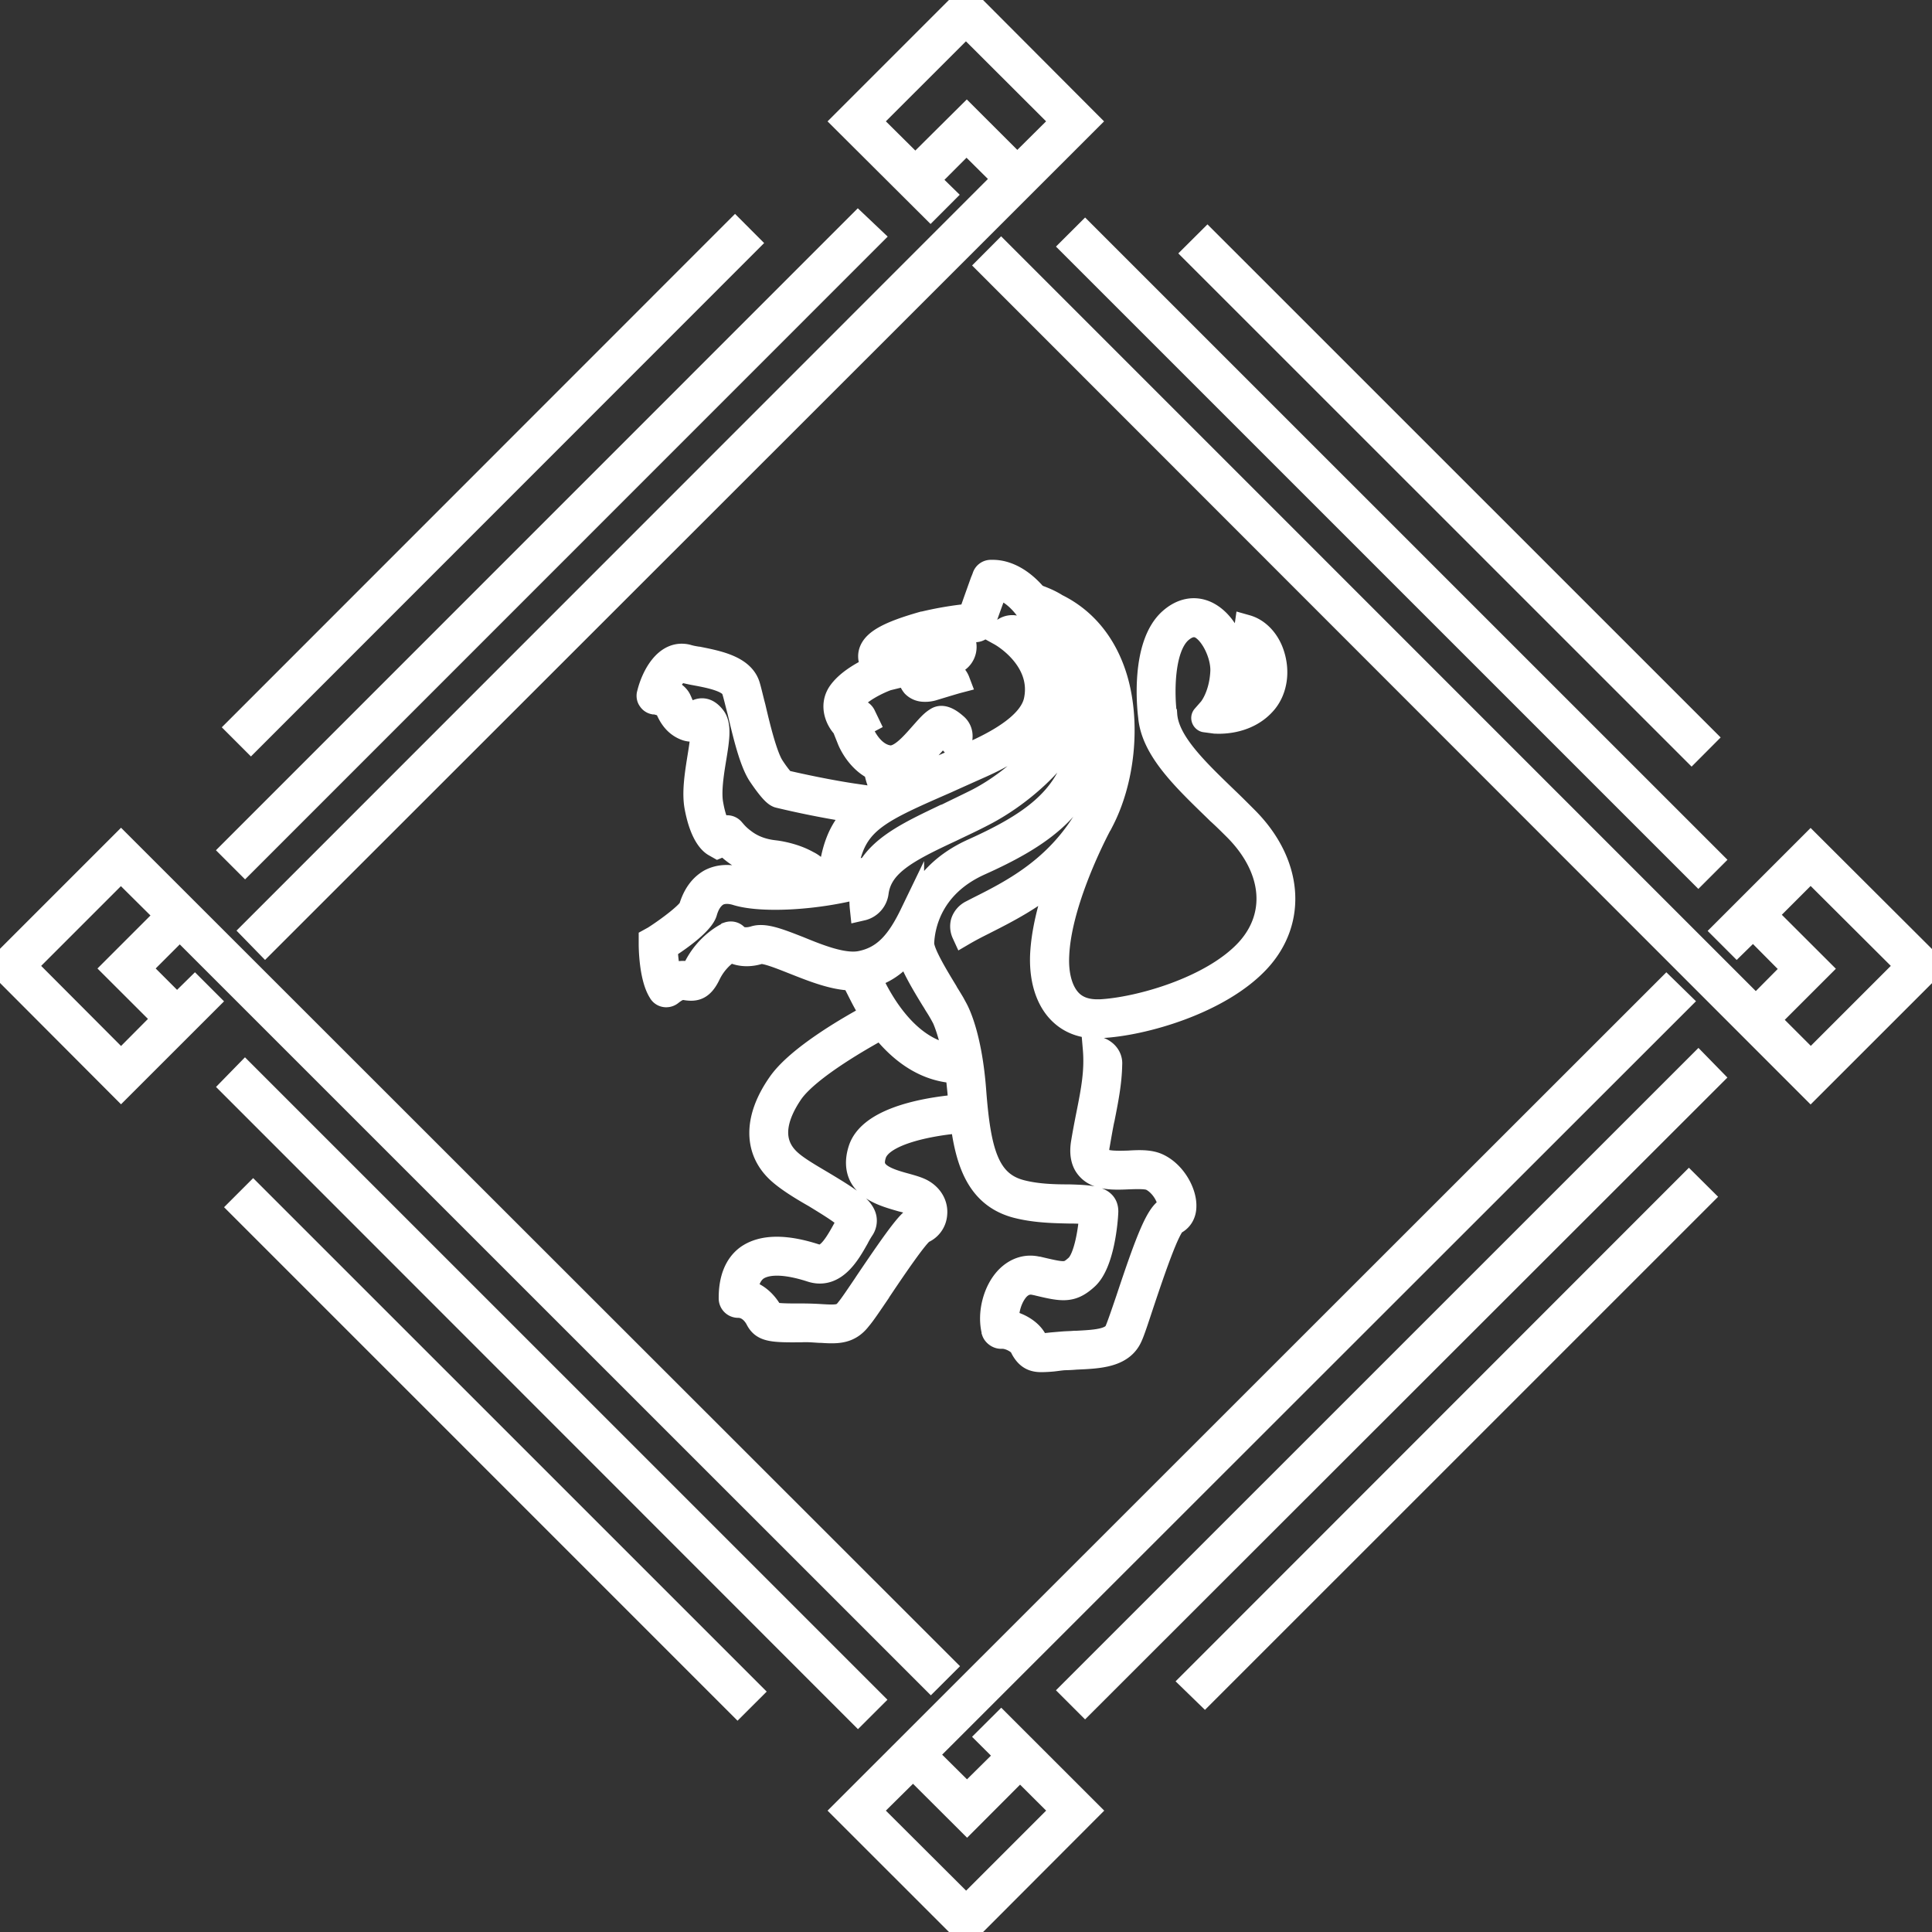 <svg xmlns="http://www.w3.org/2000/svg" width="80" height="80"><rect width="100%" height="100%" fill="#333333" stroke="none"/><path fill="#fff" d="M80 40.003l-5.026 5.024-34.016-34.035.497-.499L72.658 41.7l.04.055 1.618-1.632-1.685-1.698-.04-.04-.675.661-.499-.499 3.557-3.557zm-71.93.96l.5.5-3.558 3.556L0 39.994l5.012-5.012 34.033 34.012-.5.499L7.49 38.444l-.053-.039-1.697 1.697 1.548 1.549.042.04zm36.862-31.25l25.892 25.889-.499.499-25.892-25.89zm25.113 21.323L49.499 10.494l.499-.497 20.544 20.54zM35.527 70.894L9.648 45.004l.5-.512 25.892 25.89zM10.483 49.49L31.04 70.045l-.5.499L9.985 49.988zm59.842-5.387l.5.512L44.931 70.49l-.499-.499zm-.39 4.957l.5.497L49.89 70.1l-.499-.485zM10.148 35.706l-.499-.499 25.88-25.885.512.485zm.243-5.09l-.5-.5L30.436 9.564l.499.5zm31.068 40.803l3.558 3.556L40.002 80l-5.027-5.025 34.029-34.012.512.5-31.212 31.195 1.737 1.724 1.701-1.683-.783-.782zM38.532 8.568l-3.557-3.543L40 0l5.01 5.025-34.03 34.012-.484-.497 31.12-31.131-1.548-1.536-.042-.053-1.629 1.63.633.619zm7.032 25.538c-.012.014-.026.042-.04.067-.39.742-1.67 3.354-1.75 5.402-.04.823.16 1.51.552 1.901.27.27.646.403 1.104.403h.122c1.589-.08 4.635-.93 6.102-2.518 1.322-1.441 1.132-3.409-.485-5.039-.23-.228-.471-.47-.713-.687l-.122-.12c-1.335-1.294-2.6-2.505-2.708-3.866-.041-.297-.324-2.938.85-3.975.47-.416.996-.51 1.481-.283.821.391 1.293 1.55 1.265 2.398a3.747 3.747 0 01-.269 1.32l-.053.135.135-.04c.364-.095.66-.27.888-.539.283-.35.35-.888.175-1.387a1.364 1.364 0 00-.228-.445 1.105 1.105 0 01-.255-.874c.47.133.874.552 1.063 1.117.241.713.135 1.467-.283 1.98-.78.942-2.035.822-2.088.822l-.403-.054c-.027 0-.056-.028-.068-.054a.087.087 0 01.012-.096l.27-.308s.458-.54.5-1.589c.013-.7-.431-1.59-.916-1.832-.271-.122-.54-.055-.823.189-.81.713-.742 2.72-.646 3.448l.014.014c.08 1.13 1.265 2.262 2.52 3.474.268.255.551.538.834.822 1.845 1.846 2.047 4.216.497 5.886-1.603 1.724-4.782 2.627-6.52 2.708-.054.013-.107.013-.162.013-.62 0-1.133-.202-1.522-.593-.512-.512-.781-1.347-.74-2.356.04-.89.283-1.968.727-3.193l.094-.244-.2.177c-1 .876-2.05 1.414-2.98 1.885l-.053.028c-.297.147-.58.294-.835.443a.685.685 0 01-.041-.457.71.71 0 01.336-.405l.31-.16c1.375-.688 3.072-1.564 4.311-3.476.069-.095.122-.189.189-.297l.053-.094c.675-1.32 1.12-3.515.54-5.455-.027-.122-.08-.242-.12-.377l-.069.027-.068.012c.204 1.24.056 2.56-.12 3.315-.538 2.236-2.25 3.393-4.649 4.471-2.074.929-2.37 2.614-2.396 3.301-.014.363.497 1.225.982 2.02l.027.054c.095.149.175.283.256.418l.11.202c.145.256.618 1.267.78 3.435.188 2.464.524 3.784 1.899 4.163.687.186 1.441.2 2.046.2.945.028 1.524.069 1.524.62-.013.405-.163 2.155-.82 2.748-.635.58-1.012.485-2.132.216h-.012c-.257-.055-.485.014-.687.216-.296.31-.485.86-.458 1.347l.012.053.042.014c.445.08.983.39 1.146.82.04.07.067.095.093.109.068.027.216.027.554-.014l.47-.04c.162-.013.325-.013.472-.027h.08c.755-.041 1.484-.067 1.672-.499.094-.216.268-.726.47-1.32.823-2.478 1.241-3.542 1.671-3.73h.04v-.04c.013-.027.04-.149-.04-.365-.133-.377-.43-.713-.727-.848-.188-.08-.567-.067-.917-.055-.605.027-1.306.055-1.683-.39-.214-.242-.283-.606-.202-1.063.067-.405.135-.754.202-1.092.216-1.076.363-1.858.283-2.789.161 0 .308.069.432.177.134.12.216.295.2.483-.012.729-.147 1.428-.31 2.25l-.014.055c-.066.323-.12.645-.186 1.024-.054.269-.028.457.066.565.177.2.729.189 1.199.175.432-.027.848-.041 1.174.094.7.297 1.159 1.131 1.143 1.71 0 .31-.147.553-.39.674l-.026.014c-.283.255-.81 1.765-1.336 3.34-.214.646-.375 1.145-.483 1.375-.352.78-1.294.82-2.21.862h-.027a6.076 6.076 0 01-.499.026c-.175.013-.336.04-.471.054a5.74 5.74 0 01-.472.026c-.31 0-.565-.08-.78-.471l-.027-.053c-.055-.189-.485-.444-.81-.444h-.039c-.135.013-.284-.095-.325-.216v-.014c-.187-.727.056-1.683.58-2.21.35-.349.794-.496 1.254-.376h.026c1.078.255 1.186.269 1.577-.08.404-.352.579-1.644.606-2.17v-.054l-.054-.013c-.175-.04-.552-.053-.835-.053h-.028c-.634-.014-1.428-.028-2.195-.23-1.886-.512-2.169-2.437-2.345-4.715l-.081-.793-.014-.055-.053-.014c-1.131-.053-2.156-.66-3.044-1.777l-.041-.055-.04.027c-.687.377-2.977 1.658-3.692 2.68-.58.85-1.05 2.021-.028 2.897.31.27.823.566 1.322.862 1.01.607 1.644.998 1.737 1.442a.6.6 0 01-.081.432 3.87 3.87 0 00-.228.389c-.351.62-.917 1.657-1.901 1.335-1.332-.432-1.98-.257-2.276-.041-.23.174-.378.47-.43.875v.067l.052.014c.594.161.904.687.984.835 0 .027.012.04.026.04l.016.014c.08.054.363.081 1.01.081h.255c.31 0 .593.014.795.027.674.04.862.026 1.092-.282.147-.177.416-.581.727-1.039l.025-.04c1.389-2.061 1.82-2.613 2.104-2.721.08-.014.133-.108.149-.202.014-.095-.016-.228-.216-.35-.096-.067-.324-.134-.554-.188-.605-.175-1.36-.377-1.683-.97-.163-.31-.175-.688-.04-1.106.376-1.17 2.383-1.589 3.609-1.736.015.23.043.43.068.605-.888.108-2.814.446-3.097 1.321-.082.256-.082.458.012.62.188.362.809.539 1.306.673.283.08.526.149.701.257.35.214.54.565.499.94a.844.844 0 01-.525.715l-.013.014c-.257.189-1.065 1.36-1.793 2.45l-.014.028c-.35.513-.619.917-.782 1.104-.43.567-.929.554-1.575.512h-.067c-.216-.012-.471-.039-.768-.025-1.225.013-1.59-.014-1.82-.46-.067-.133-.323-.552-.794-.552a.305.305 0 01-.31-.31v-.025c0-.768.23-1.348.687-1.685.607-.43 1.548-.458 2.829-.04.418.134.728-.243 1.172-1.052l.014-.026c.068-.121.135-.243.202-.35l.027-.04-.027-.028c-.163-.241-.915-.687-1.414-.996-.499-.282-1.051-.62-1.414-.93-1.053-.888-1.079-2.235-.067-3.69.752-1.106 2.909-2.345 3.81-2.83l.069-.04-.041-.054c-.244-.375-.417-.727-.54-.97l.23-.04c.135-.027.269-.053.392-.094.51 1.01 1.587 2.667 3.259 2.87l.096.013-.014-.094c-.163-.795-.338-1.267-.432-1.483a6.386 6.386 0 00-.31-.538c-.053-.08-.093-.16-.15-.243-.47-.766-.862-1.44-1.007-1.966l-.041-.122-.083.095c-.483.593-1.035.928-1.736 1.078-.904.174-1.982-.27-2.937-.647-.648-.257-1.201-.47-1.402-.404-.565.175-.97.027-1.159-.08l-.04-.014-.028.027a2.468 2.468 0 00-.86.982c-.271.567-.54.634-.918.58-.16-.026-.308-.054-.646.215a.303.303 0 01-.242.067.274.274 0 01-.202-.147c-.377-.593-.39-1.832-.39-1.966v-.176l.147-.081c.648-.416 1.414-1.01 1.51-1.24.161-.537.43-.902.807-1.117.364-.188.794-.215 1.293-.066.512.16 1.375.2 2.345.12l.149-.014-.094-.106c-.23-.216-.743-.446-.768-.46-.15-.027-.271-.04-.338-.053a3.104 3.104 0 01-1.952-.942l-.028-.028-.296.122-.122-.069c-.12-.067-.526-.35-.754-1.55-.122-.618.012-1.413.121-2.1.08-.484.148-.97.12-1.185l-.013-.094-.093.053a.64.64 0 01-.566.067c-.498-.175-.702-.619-.809-.888l-.027-.04c-.08-.068-.309-.136-.446-.162h-.053a.263.263 0 01-.173-.122c-.043-.053-.057-.135-.043-.202l.014-.053c.163-.66.687-1.738 1.577-1.524.135.042.283.069.46.096h.011c.81.162 1.819.364 2.049 1.118.066.216.133.526.23.89.188.807.484 2.032.78 2.478.256.39.404.538.457.606l.014.014h.027c.62.147 1.886.417 2.91.566-.268.16-.498.336-.7.51a38.503 38.503 0 01-2.424-.498l-.043-.012c-.067-.028-.228-.083-.739-.837-.379-.538-.662-1.777-.876-2.68-.096-.35-.163-.66-.23-.862-.121-.403-.929-.566-1.577-.686a6.846 6.846 0 01-.497-.108h-.068c-.297 0-.526.444-.646.727l-.028.067.067.013c.27.108.446.256.513.432l.013.026c.12.283.216.471.446.554h.053l.014-.014c.322-.257.605-.216.862.106.27.324.175.917.04 1.738-.107.646-.217 1.375-.12 1.887.094.538.227.835.322.996l.04.04.176-.068a.298.298 0 01.363.108c.014 0 .147.202.444.418.365.283.795.432 1.267.485.135.014.809.108 1.375.43.324.15.552.46.673.635l.014.04.053-.013a13.236 13.236 0 001.807-.432l.026-.013.013-.014c.58-.943 1.807-1.508 3.1-2.127l.053-.014c.404-.202.834-.404 1.266-.62 1.738-.888 3.624-2.72 3.907-4.472a2.784 2.784 0 00-.405-1.953l-.173-.27.04.31c.094.62 0 1.146-.256 1.55l-.013.026v.013c.013.27-.014.54-.067.81-.216.928-1.145 1.763-2.83 2.519-.539.241-1.024.457-1.47.66-2.68 1.17-3.69 1.616-4.067 3.232-.216.067-.432.12-.662.175.244-1.361.796-2.101 2.076-2.828l.04-.028-.013-.054c-.027-.134-.08-.283-.121-.403a2.688 2.688 0 01-.161-.58v-.027l-.042-.027c-.647-.31-.983-.982-1.064-1.185l.566-.215c.094.202.445.848 1.064.942.458.08.957-.499 1.361-.956.23-.256.417-.485.619-.607.08-.053.297-.2.783.23a.575.575 0 01.215.485.626.626 0 01-.175.43 5.166 5.166 0 00-.538-.538l-.042-.028-.039.042c-.11.094-.23.241-.365.39-.405.458-.943 1.09-1.617 1.173h-.08l.026.08c.027.067.04.134.068.189.028.094.067.188.094.296l.028.067.067-.027c.499-.256 1.076-.497 1.736-.794.432-.19.93-.404 1.457-.648 1.481-.673 2.316-1.373 2.493-2.101.363-1.602-1.133-2.614-1.47-2.8a.604.604 0 01.5-.271c.135 0 .282.055.388.149.31.269.595.591.796.929l.149.241-.027-.282c-.026-.43-.175-.916-.419-1.36-.403-.728-.956-1.225-1.494-1.333l-.054-.014-.04.122a51.06 51.06 0 00-.525 1.454.322.322 0 01-.297.215c-.392.042-1.188.122-2.023.324-1.359.391-1.642.647-1.71.74l-.014.026.014.042c.013.04.055.094.096.149l.053.08 3.125-.754a.682.682 0 01-.525.754l-1.064.256-.041.013-.014.041c0 .04-.014.081-.014.108v.093l.08-.012c.044-.014.083-.014.136-.041l.364-.108a.692.692 0 01.512.053.691.691 0 01.297.351c-.107.028-.377.108-.998.297a1.124 1.124 0 01-.458.053.607.607 0 01-.375-.175.718.718 0 01-.163-.43v-.08l-.929.227c-.379.136-1.174.513-1.469.957a.434.434 0 00-.027.39l.027.067.069-.04a.326.326 0 01.416.135l.136.282c-.432.23-.621.283-.662.283l-.173.055-.124-.15c-.241-.254-.524-.834-.173-1.372.322-.471.93-.809 1.372-1.025l.07-.025-.041-.069c-.122-.214-.163-.405-.096-.605.149-.432.77-.768 2.142-1.159h.014a14.044 14.044 0 011.901-.324h.04l.027-.04c.16-.47.375-1.063.485-1.373.053-.122.08-.203.08-.203a.287.287 0 01.27-.202h.08c.605 0 1.228.35 1.764.984l.15.067c.255.094.498.202.728.35 1.184.58 2.033 1.63 2.451 3.045.538 1.844.295 4.216-.593 5.899zM6.833 42.19l-2.09-2.087 2.196-2.196-1.887-1.873-.04-.053-4.014 4.014 3.961 3.972.053.055zm35.412 30.995l-2.2 2.205-2.238-2.232-1.835 1.815 3.98 3.968.054.053 4.02-4.021-1.741-1.735zM37.902 6.938l2.13-2.115 2.092 2.089 1.86-1.846.041-.041-3.98-3.973-.04-.055-4.032 4.028zm37.072 37.084l4.028-4.028-3.973-3.96-.055-.055-1.9 1.9 2.238 2.235-2.116 2.115 1.739 1.738zM44.84 29.352l-.15.364c-.755 1.832-2.6 3.287-3.96 3.988-.458.241-.902.444-1.348.66-1.82.848-2.937 1.427-3.086 2.598a.788.788 0 01-.605.661 3.49 3.49 0 01.014-.848l.026-.096-.107.027c-1.806.485-4.043.607-5.094.297-.336-.108-.607-.094-.821.014-.228.135-.405.377-.511.754-.096.324-.662.848-1.604 1.455l-.028.027v.04c0 .188.041.673.136 1.064l.025.08.069-.039c.31-.135.54-.122.74-.082.014 0 .04 0 .069.013h.027l.026-.025c.027-.028.067-.094.134-.23.485-.982 1.308-1.373 1.347-1.386l.014-.014c.121-.041.257-.014.337.094.054.053.295.216.768.067.419-.122 1.024.122 1.82.432.82.336 1.857.754 2.572.605.996-.202 1.562-.888 2.115-2.033v.04l.136-.31c.444-1.051 1.251-1.846 2.437-2.37 2.292-1.038 3.813-2.075 4.298-4.056.08-.377.147-.888.175-1.4z"/><path fill="none" stroke="#fff" stroke-miterlimit="20" d="M80 40.003l-5.026 5.024-34.016-34.035.497-.499L72.658 41.7l.04.055 1.618-1.632-1.685-1.698-.04-.04-.675.661-.499-.499 3.557-3.557zm-71.93.96l.5.5-3.558 3.556L0 39.994l5.012-5.012 34.033 34.012-.5.499L7.49 38.444l-.053-.039-1.697 1.697 1.548 1.549.042.04zm36.862-31.25l25.892 25.889-.499.499-25.892-25.89zm25.113 21.323L49.499 10.494l.499-.497 20.544 20.54zM35.527 70.894L9.648 45.004l.5-.512 25.892 25.89zM10.483 49.49L31.04 70.045l-.5.499L9.985 49.988zm59.842-5.387l.5.512L44.931 70.49l-.499-.499zm-.39 4.957l.5.497L49.89 70.1l-.499-.485zM10.148 35.706l-.499-.499 25.88-25.885.512.485zm.243-5.09l-.5-.5L30.436 9.564l.499.5zm31.068 40.803l3.558 3.556L40.002 80l-5.027-5.025 34.029-34.012.512.5-31.212 31.195 1.737 1.724 1.701-1.683-.783-.782zM38.532 8.568l-3.557-3.543L40 0l5.01 5.025-34.03 34.012-.484-.497 31.12-31.131-1.548-1.536-.042-.053-1.629 1.63.633.619zm7.032 25.538c-.012.014-.026.042-.04.067-.39.742-1.67 3.354-1.75 5.402-.04.823.16 1.51.552 1.901.27.27.646.403 1.104.403h.122c1.589-.08 4.635-.93 6.102-2.518 1.322-1.441 1.132-3.409-.485-5.039-.23-.228-.471-.47-.713-.687l-.122-.12c-1.335-1.294-2.6-2.505-2.708-3.866-.041-.297-.324-2.938.85-3.975.47-.416.996-.51 1.481-.283.821.391 1.293 1.55 1.265 2.398a3.747 3.747 0 01-.269 1.32l-.053.135.135-.04c.364-.095.66-.27.888-.539.283-.35.35-.888.175-1.387a1.364 1.364 0 00-.228-.445 1.105 1.105 0 01-.255-.874c.47.133.874.552 1.063 1.117.241.713.135 1.467-.283 1.98-.78.942-2.035.822-2.088.822l-.403-.054c-.027 0-.056-.028-.068-.054a.087.087 0 01.012-.096l.27-.308s.458-.54.5-1.589c.013-.7-.431-1.59-.916-1.832-.271-.122-.54-.055-.823.189-.81.713-.742 2.72-.646 3.448l.014.014c.08 1.13 1.265 2.262 2.52 3.474.268.255.551.538.834.822 1.845 1.846 2.047 4.216.497 5.886-1.603 1.724-4.782 2.627-6.52 2.708-.054.013-.107.013-.162.013-.62 0-1.133-.202-1.522-.593-.512-.512-.781-1.347-.74-2.356.04-.89.283-1.968.727-3.193l.094-.244-.2.177c-1 .876-2.05 1.414-2.98 1.885l-.053.028c-.297.147-.58.294-.835.443a.685.685 0 01-.041-.457.71.71 0 01.336-.405l.31-.16c1.375-.688 3.072-1.564 4.311-3.476.069-.095.122-.189.189-.297l.053-.094c.675-1.32 1.12-3.515.54-5.455-.027-.122-.08-.242-.12-.377l-.069.027-.068.012c.204 1.24.056 2.56-.12 3.315-.538 2.236-2.25 3.393-4.649 4.471-2.074.929-2.37 2.614-2.396 3.301-.014.363.497 1.225.982 2.02l.027.054c.095.149.175.283.256.418l.11.202c.145.256.618 1.267.78 3.435.188 2.464.524 3.784 1.899 4.163.687.186 1.441.2 2.046.2.945.028 1.524.069 1.524.62-.013.405-.163 2.155-.82 2.748-.635.58-1.012.485-2.132.216h-.012c-.257-.055-.485.014-.687.216-.296.31-.485.86-.458 1.347l.012.053.042.014c.445.08.983.39 1.146.82.04.07.067.095.093.109.068.027.216.027.554-.014l.47-.04c.162-.013.325-.013.472-.027h.08c.755-.041 1.484-.067 1.672-.499.094-.216.268-.726.47-1.32.823-2.478 1.241-3.542 1.671-3.73h.04v-.04c.013-.027.04-.149-.04-.365-.133-.377-.43-.713-.727-.848-.188-.08-.567-.067-.917-.055-.605.027-1.306.055-1.683-.39-.214-.242-.283-.606-.202-1.063.067-.405.135-.754.202-1.092.216-1.076.363-1.858.283-2.789.161 0 .308.069.432.177.134.12.216.295.2.483-.012.729-.147 1.428-.31 2.25l-.014.055c-.066.323-.12.645-.186 1.024-.054.269-.028.457.066.565.177.2.729.189 1.199.175.432-.027.848-.041 1.174.094.7.297 1.159 1.131 1.143 1.71 0 .31-.147.553-.39.674l-.026.014c-.283.255-.81 1.765-1.336 3.34-.214.646-.375 1.145-.483 1.375-.352.78-1.294.82-2.21.862h-.027a6.076 6.076 0 01-.499.026c-.175.013-.336.04-.471.054a5.74 5.74 0 01-.472.026c-.31 0-.565-.08-.78-.471l-.027-.053c-.055-.189-.485-.444-.81-.444h-.039c-.135.013-.284-.095-.325-.216v-.014c-.187-.727.056-1.683.58-2.21.35-.349.794-.496 1.254-.376h.026c1.078.255 1.186.269 1.577-.08.404-.352.579-1.644.606-2.17v-.054l-.054-.013c-.175-.04-.552-.053-.835-.053h-.028c-.634-.014-1.428-.028-2.195-.23-1.886-.512-2.169-2.437-2.345-4.715l-.081-.793-.014-.055-.053-.014c-1.131-.053-2.156-.66-3.044-1.777l-.041-.055-.04.027c-.687.377-2.977 1.658-3.692 2.68-.58.85-1.05 2.021-.028 2.897.31.27.823.566 1.322.862 1.01.607 1.644.998 1.737 1.442a.6.6 0 01-.081.432 3.87 3.87 0 00-.228.389c-.351.62-.917 1.657-1.901 1.335-1.332-.432-1.98-.257-2.276-.041-.23.174-.378.47-.43.875v.067l.052.014c.594.161.904.687.984.835 0 .027.012.04.026.04l.016.014c.08.054.363.081 1.01.081h.255c.31 0 .593.014.795.027.674.04.862.026 1.092-.282.147-.177.416-.581.727-1.039l.025-.04c1.389-2.061 1.82-2.613 2.104-2.721.08-.014.133-.108.149-.202.014-.095-.016-.228-.216-.35-.096-.067-.324-.134-.554-.188-.605-.175-1.36-.377-1.683-.97-.163-.31-.175-.688-.04-1.106.376-1.17 2.383-1.589 3.609-1.736.015.23.043.43.068.605-.888.108-2.814.446-3.097 1.321-.082.256-.082.458.012.62.188.362.809.539 1.306.673.283.08.526.149.701.257.35.214.54.565.499.94a.844.844 0 01-.525.715l-.013.014c-.257.189-1.065 1.36-1.793 2.45l-.014.028c-.35.513-.619.917-.782 1.104-.43.567-.929.554-1.575.512h-.067c-.216-.012-.471-.039-.768-.025-1.225.013-1.59-.014-1.82-.46-.067-.133-.323-.552-.794-.552a.305.305 0 01-.31-.31v-.025c0-.768.23-1.348.687-1.685.607-.43 1.548-.458 2.829-.04.418.134.728-.243 1.172-1.052l.014-.026c.068-.121.135-.243.202-.35l.027-.04-.027-.028c-.163-.241-.915-.687-1.414-.996-.499-.282-1.051-.62-1.414-.93-1.053-.888-1.079-2.235-.067-3.69.752-1.106 2.909-2.345 3.81-2.83l.069-.04-.041-.054c-.244-.375-.417-.727-.54-.97l.23-.04c.135-.027.269-.053.392-.094.51 1.01 1.587 2.667 3.259 2.87l.096.013-.014-.094c-.163-.795-.338-1.267-.432-1.483a6.386 6.386 0 00-.31-.538c-.053-.08-.093-.16-.15-.243-.47-.766-.862-1.44-1.007-1.966l-.041-.122-.083.095c-.483.593-1.035.928-1.736 1.078-.904.174-1.982-.27-2.937-.647-.648-.257-1.201-.47-1.402-.404-.565.175-.97.027-1.159-.08l-.04-.014-.028.027a2.468 2.468 0 00-.86.982c-.271.567-.54.634-.918.58-.16-.026-.308-.054-.646.215a.303.303 0 01-.242.067.274.274 0 01-.202-.147c-.377-.593-.39-1.832-.39-1.966v-.176l.147-.081c.648-.416 1.414-1.01 1.51-1.24.161-.537.43-.902.807-1.117.364-.188.794-.215 1.293-.066.512.16 1.375.2 2.345.12l.149-.014-.094-.106c-.23-.216-.743-.446-.768-.46-.15-.027-.271-.04-.338-.053a3.104 3.104 0 01-1.952-.942l-.028-.028-.296.122-.122-.069c-.12-.067-.526-.35-.754-1.55-.122-.618.012-1.413.121-2.1.08-.484.148-.97.12-1.185l-.013-.094-.093.053a.64.64 0 01-.566.067c-.498-.175-.702-.619-.809-.888l-.027-.04c-.08-.068-.309-.136-.446-.162h-.053a.263.263 0 01-.173-.122c-.043-.053-.057-.135-.043-.202l.014-.053c.163-.66.687-1.738 1.577-1.524.135.042.283.069.46.096h.011c.81.162 1.819.364 2.049 1.118.066.216.133.526.23.89.188.807.484 2.032.78 2.478.256.39.404.538.457.606l.014.014h.027c.62.147 1.886.417 2.91.566-.268.16-.498.336-.7.51a38.503 38.503 0 01-2.424-.498l-.043-.012c-.067-.028-.228-.083-.739-.837-.379-.538-.662-1.777-.876-2.68-.096-.35-.163-.66-.23-.862-.121-.403-.929-.566-1.577-.686a6.846 6.846 0 01-.497-.108h-.068c-.297 0-.526.444-.646.727l-.028.067.067.013c.27.108.446.256.513.432l.013.026c.12.283.216.471.446.554h.053l.014-.014c.322-.257.605-.216.862.106.27.324.175.917.04 1.738-.107.646-.217 1.375-.12 1.887.094.538.227.835.322.996l.04.04.176-.068a.298.298 0 01.363.108c.014 0 .147.202.444.418.365.283.795.432 1.267.485.135.014.809.108 1.375.43.324.15.552.46.673.635l.014.04.053-.013a13.236 13.236 0 001.807-.432l.026-.013.013-.014c.58-.943 1.807-1.508 3.1-2.127l.053-.014c.404-.202.834-.404 1.266-.62 1.738-.888 3.624-2.72 3.907-4.472a2.784 2.784 0 00-.405-1.953l-.173-.27.04.31c.094.62 0 1.146-.256 1.55l-.013.026v.013c.013.27-.014.54-.067.81-.216.928-1.145 1.763-2.83 2.519-.539.241-1.024.457-1.47.66-2.68 1.17-3.69 1.616-4.067 3.232-.216.067-.432.12-.662.175.244-1.361.796-2.101 2.076-2.828l.04-.028-.013-.054c-.027-.134-.08-.283-.121-.403a2.688 2.688 0 01-.161-.58v-.027l-.042-.027c-.647-.31-.983-.982-1.064-1.185l.566-.215c.094.202.445.848 1.064.942.458.08.957-.499 1.361-.956.23-.256.417-.485.619-.607.08-.053.297-.2.783.23a.575.575 0 01.215.485.626.626 0 01-.175.43 5.166 5.166 0 00-.538-.538l-.042-.028-.039.042c-.11.094-.23.241-.365.39-.405.458-.943 1.09-1.617 1.173h-.08l.026.08c.027.067.04.134.068.189.028.094.067.188.094.296l.028.067.067-.027c.499-.256 1.076-.497 1.736-.794.432-.19.93-.404 1.457-.648 1.481-.673 2.316-1.373 2.493-2.101.363-1.602-1.133-2.614-1.47-2.8a.604.604 0 01.5-.271c.135 0 .282.055.388.149.31.269.595.591.796.929l.149.241-.027-.282c-.026-.43-.175-.916-.419-1.36-.403-.728-.956-1.225-1.494-1.333l-.054-.014-.04.122a51.06 51.06 0 00-.525 1.454.322.322 0 01-.297.215c-.392.042-1.188.122-2.023.324-1.359.391-1.642.647-1.71.74l-.014.026.014.042c.013.04.055.094.096.149l.053.08 3.125-.754a.682.682 0 01-.525.754l-1.064.256-.041.013-.014.041c0 .04-.014.081-.014.108v.093l.08-.012c.044-.014.083-.014.136-.041l.364-.108a.692.692 0 01.512.053.691.691 0 01.297.351c-.107.028-.377.108-.998.297a1.124 1.124 0 01-.458.053.607.607 0 01-.375-.175.718.718 0 01-.163-.43v-.08l-.929.227c-.379.136-1.174.513-1.469.957a.434.434 0 00-.027.39l.027.067.069-.04a.326.326 0 01.416.135l.136.282c-.432.23-.621.283-.662.283l-.173.055-.124-.15c-.241-.254-.524-.834-.173-1.372.322-.471.93-.809 1.372-1.025l.07-.025-.041-.069c-.122-.214-.163-.405-.096-.605.149-.432.77-.768 2.142-1.159h.014a14.044 14.044 0 011.901-.324h.04l.027-.04c.16-.47.375-1.063.485-1.373.053-.122.08-.203.08-.203a.287.287 0 01.27-.202h.08c.605 0 1.228.35 1.764.984l.15.067c.255.094.498.202.728.35 1.184.58 2.033 1.63 2.451 3.045.538 1.844.295 4.216-.593 5.899zM6.833 42.19l-2.09-2.087 2.196-2.196-1.887-1.873-.04-.053-4.014 4.014 3.961 3.972.053.055zm35.412 30.995l-2.2 2.205-2.238-2.232-1.835 1.815 3.98 3.968.054.053 4.02-4.021-1.741-1.735zM37.902 6.938l2.13-2.115 2.092 2.089 1.86-1.846.041-.041-3.98-3.973-.04-.055-4.032 4.028zm37.072 37.084l4.028-4.028-3.973-3.96-.055-.055-1.9 1.9 2.238 2.235-2.116 2.115 1.739 1.738zM44.84 29.352l-.15.364c-.755 1.832-2.6 3.287-3.96 3.988-.458.241-.902.444-1.348.66-1.82.848-2.937 1.427-3.086 2.598a.788.788 0 01-.605.661 3.49 3.49 0 01.014-.848l.026-.096-.107.027c-1.806.485-4.043.607-5.094.297-.336-.108-.607-.094-.821.014-.228.135-.405.377-.511.754-.096.324-.662.848-1.604 1.455l-.028.027v.04c0 .188.041.673.136 1.064l.025.08.069-.039c.31-.135.54-.122.74-.082.014 0 .04 0 .069.013h.027l.026-.025c.027-.028.067-.094.134-.23.485-.982 1.308-1.373 1.347-1.386l.014-.014c.121-.041.257-.014.337.094.054.053.295.216.768.067.419-.122 1.024.122 1.82.432.82.336 1.857.754 2.572.605.996-.202 1.562-.888 2.115-2.033v.04l.136-.31c.444-1.051 1.251-1.846 2.437-2.37 2.292-1.038 3.813-2.075 4.298-4.056.08-.377.147-.888.175-1.4z"/></svg>